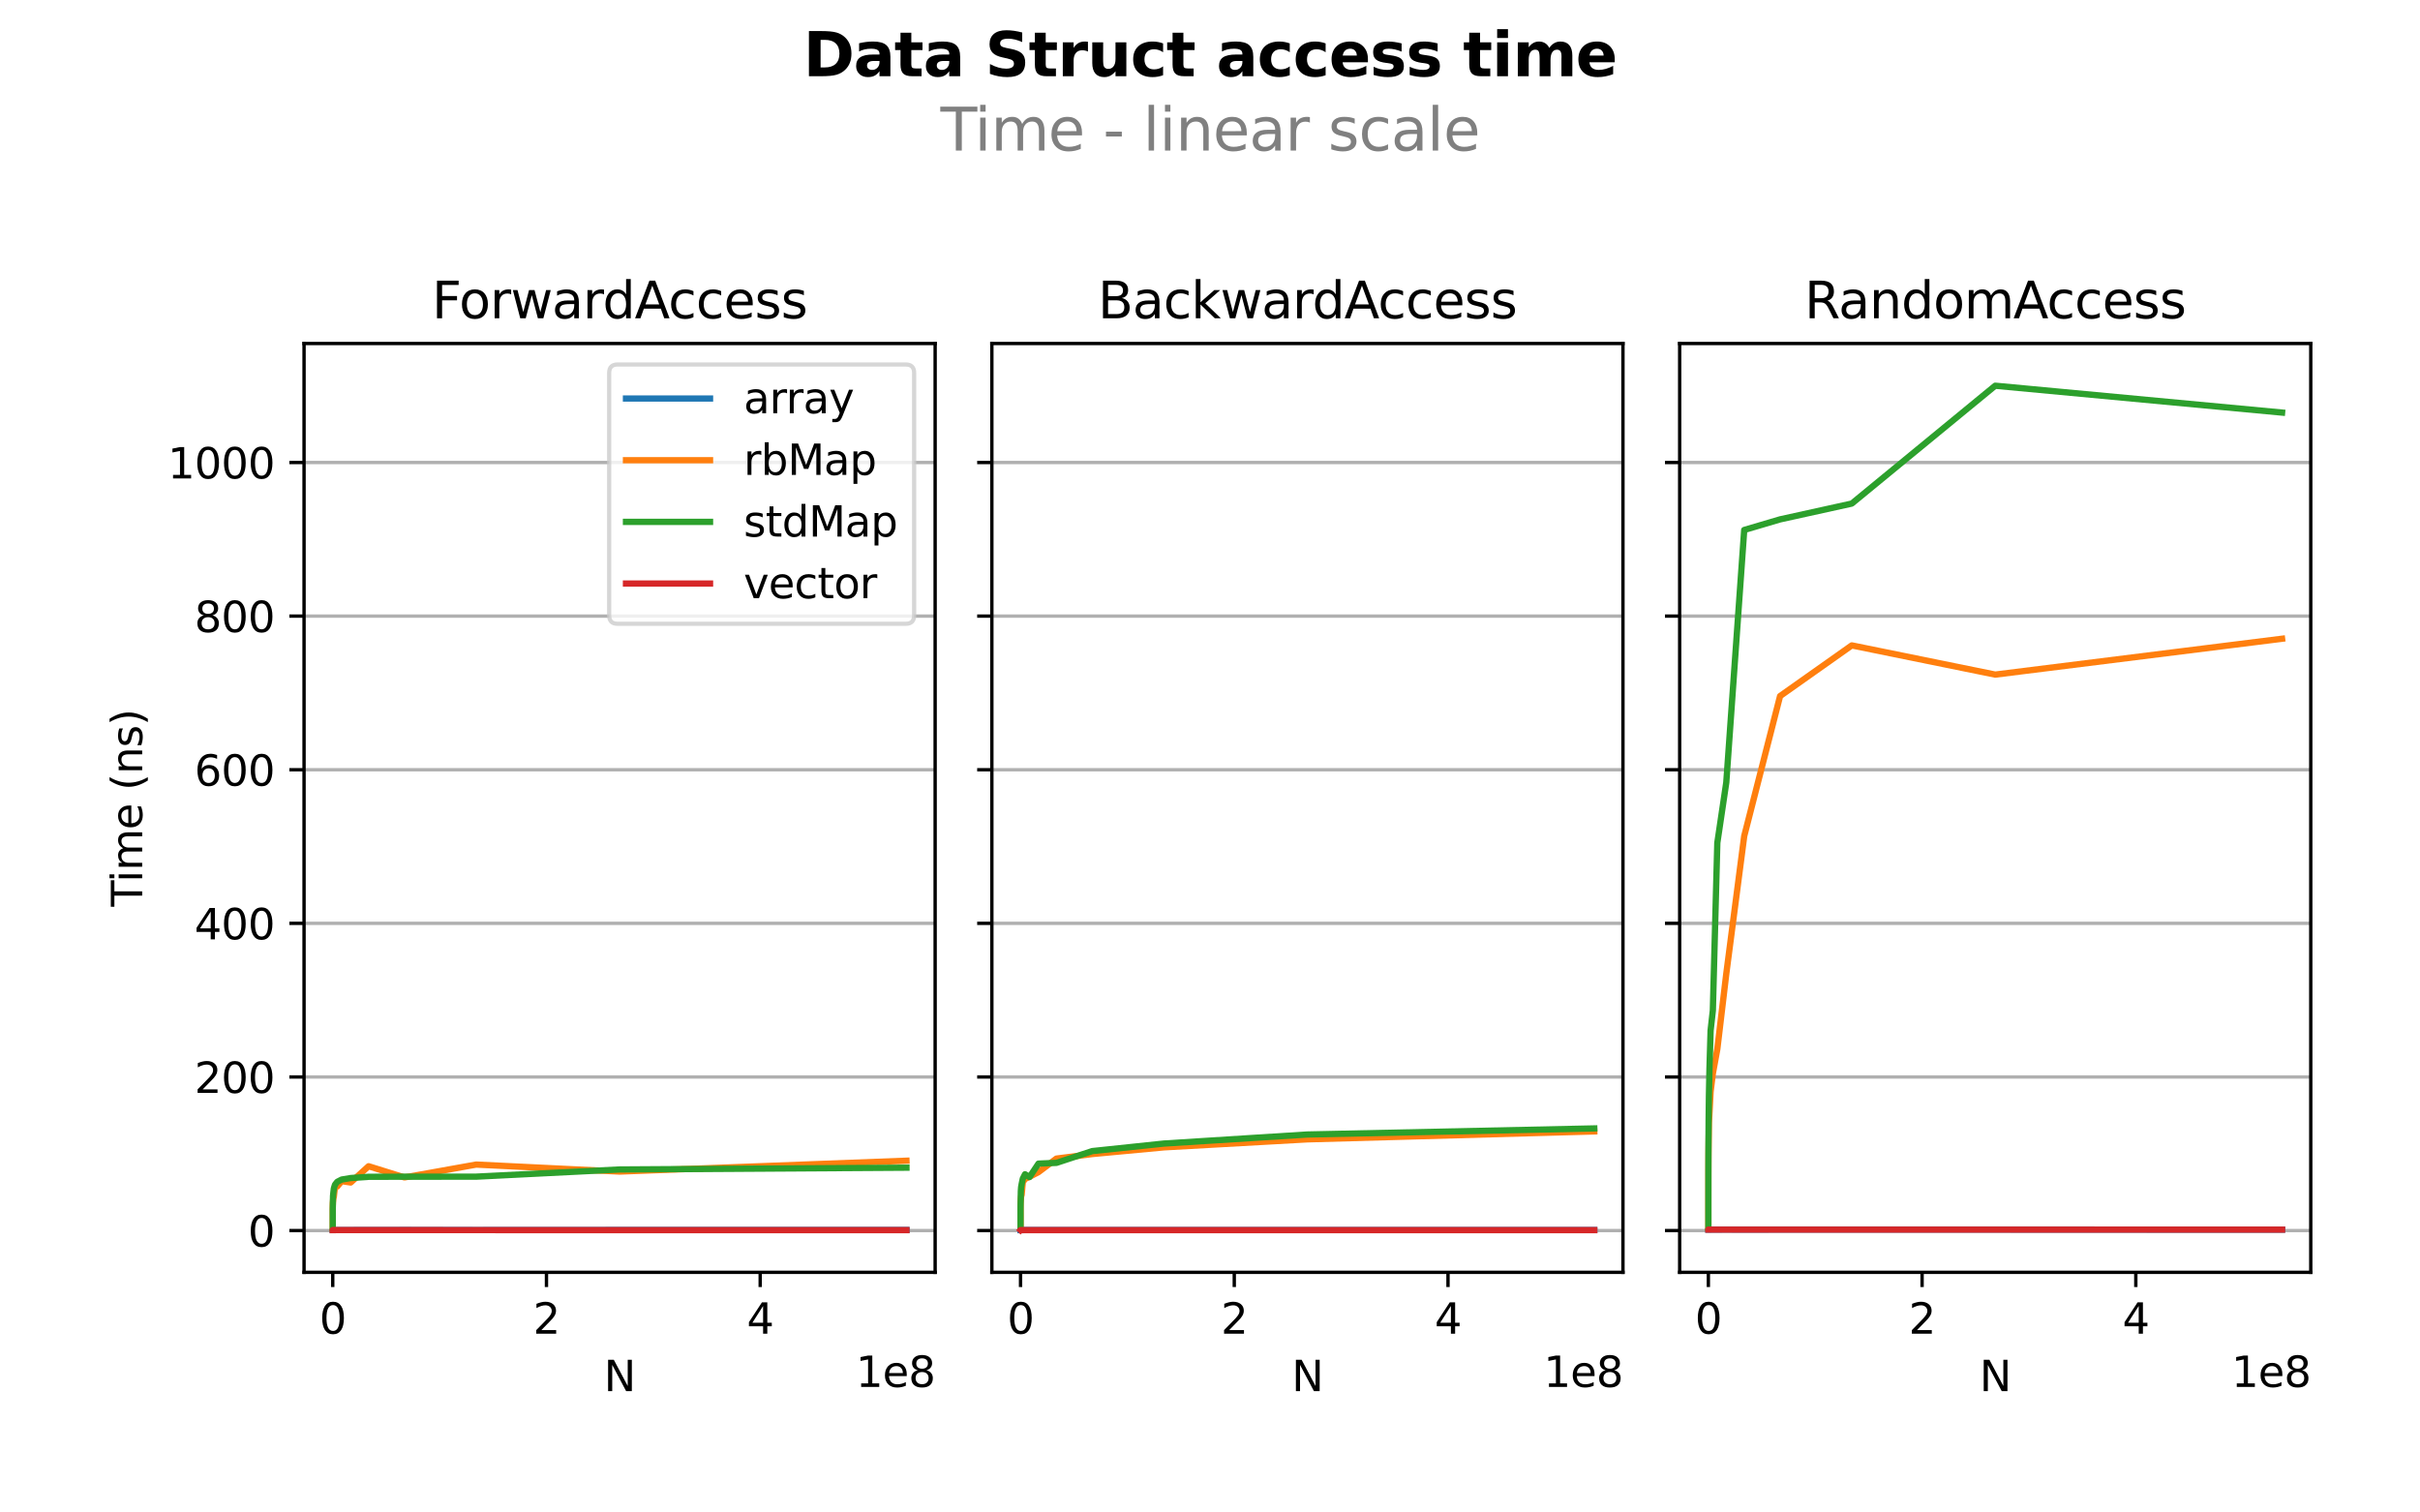 <?xml version="1.0" encoding="utf-8" standalone="no"?>
<!DOCTYPE svg PUBLIC "-//W3C//DTD SVG 1.1//EN"
  "http://www.w3.org/Graphics/SVG/1.1/DTD/svg11.dtd">
<svg xmlns:xlink="http://www.w3.org/1999/xlink" width="576pt" height="360pt" viewBox="0 0 576 360" xmlns="http://www.w3.org/2000/svg" version="1.1">
 <defs>
  <style type="text/css">*{stroke-linejoin: round; stroke-linecap: butt}</style>
 </defs>
 <g id="figure_1">
  <g id="patch_1">
   <path d="M 0 360 
L 576 360 
L 576 0 
L 0 0 
z
" style="fill: #ffffff"/>
  </g>
  <g id="axes_1">
   <g id="patch_2">
    <path d="M 72.37 302.84 
L 222.58 302.84 
L 222.58 81.76 
L 72.37 81.76 
z
" style="fill: #ffffff"/>
   </g>
   <g id="matplotlib.axis_1">
    <g id="xtick_1">
     <g id="line2d_1">
      <defs>
       <path id="mbffa68426b" d="M 0 0 
L 0 3.5 
" style="stroke: #000000; stroke-width: 0.8"/>
      </defs>
      <g>
       <use xlink:href="#mbffa68426b" x="79.198" y="302.84" style="stroke: #000000; stroke-width: 0.8"/>
      </g>
     </g>
     <g id="text_1">
      <!-- 0 -->
      <g transform="translate(76.016 317.438) scale(0.1 -0.1)">
       <defs>
        <path id="DejaVuSans-30" d="M 2034 4250 
Q 1547 4250 1301 3770 
Q 1056 3291 1056 2328 
Q 1056 1369 1301 889 
Q 1547 409 2034 409 
Q 2525 409 2770 889 
Q 3016 1369 3016 2328 
Q 3016 3291 2770 3770 
Q 2525 4250 2034 4250 
z
M 2034 4750 
Q 2819 4750 3233 4129 
Q 3647 3509 3647 2328 
Q 3647 1150 3233 529 
Q 2819 -91 2034 -91 
Q 1250 -91 836 529 
Q 422 1150 422 2328 
Q 422 3509 836 4129 
Q 1250 4750 2034 4750 
z
" transform="scale(0.016)"/>
       </defs>
       <use xlink:href="#DejaVuSans-30"/>
      </g>
     </g>
    </g>
    <g id="xtick_2">
     <g id="line2d_2">
      <g>
       <use xlink:href="#mbffa68426b" x="130.068" y="302.84" style="stroke: #000000; stroke-width: 0.8"/>
      </g>
     </g>
     <g id="text_2">
      <!-- 2 -->
      <g transform="translate(126.887 317.438) scale(0.1 -0.1)">
       <defs>
        <path id="DejaVuSans-32" d="M 1228 531 
L 3431 531 
L 3431 0 
L 469 0 
L 469 531 
Q 828 903 1448 1529 
Q 2069 2156 2228 2338 
Q 2531 2678 2651 2914 
Q 2772 3150 2772 3378 
Q 2772 3750 2511 3984 
Q 2250 4219 1831 4219 
Q 1534 4219 1204 4116 
Q 875 4013 500 3803 
L 500 4441 
Q 881 4594 1212 4672 
Q 1544 4750 1819 4750 
Q 2544 4750 2975 4387 
Q 3406 4025 3406 3419 
Q 3406 3131 3298 2873 
Q 3191 2616 2906 2266 
Q 2828 2175 2409 1742 
Q 1991 1309 1228 531 
z
" transform="scale(0.016)"/>
       </defs>
       <use xlink:href="#DejaVuSans-32"/>
      </g>
     </g>
    </g>
    <g id="xtick_3">
     <g id="line2d_3">
      <g>
       <use xlink:href="#mbffa68426b" x="180.939" y="302.84" style="stroke: #000000; stroke-width: 0.8"/>
      </g>
     </g>
     <g id="text_3">
      <!-- 4 -->
      <g transform="translate(177.758 317.438) scale(0.1 -0.1)">
       <defs>
        <path id="DejaVuSans-34" d="M 2419 4116 
L 825 1625 
L 2419 1625 
L 2419 4116 
z
M 2253 4666 
L 3047 4666 
L 3047 1625 
L 3713 1625 
L 3713 1100 
L 3047 1100 
L 3047 0 
L 2419 0 
L 2419 1100 
L 313 1100 
L 313 1709 
L 2253 4666 
z
" transform="scale(0.016)"/>
       </defs>
       <use xlink:href="#DejaVuSans-34"/>
      </g>
     </g>
    </g>
    <g id="text_4">
     <!-- N -->
     <g transform="translate(143.734 331.117) scale(0.1 -0.1)">
      <defs>
       <path id="DejaVuSans-4e" d="M 628 4666 
L 1478 4666 
L 3547 763 
L 3547 4666 
L 4159 4666 
L 4159 0 
L 3309 0 
L 1241 3903 
L 1241 0 
L 628 0 
L 628 4666 
z
" transform="scale(0.016)"/>
      </defs>
      <use xlink:href="#DejaVuSans-4e"/>
     </g>
    </g>
    <g id="text_5">
     <!-- 1e8 -->
     <g transform="translate(203.702 330.117) scale(0.1 -0.1)">
      <defs>
       <path id="DejaVuSans-31" d="M 794 531 
L 1825 531 
L 1825 4091 
L 703 3866 
L 703 4441 
L 1819 4666 
L 2450 4666 
L 2450 531 
L 3481 531 
L 3481 0 
L 794 0 
L 794 531 
z
" transform="scale(0.016)"/>
       <path id="DejaVuSans-65" d="M 3597 1894 
L 3597 1613 
L 953 1613 
Q 991 1019 1311 708 
Q 1631 397 2203 397 
Q 2534 397 2845 478 
Q 3156 559 3463 722 
L 3463 178 
Q 3153 47 2828 -22 
Q 2503 -91 2169 -91 
Q 1331 -91 842 396 
Q 353 884 353 1716 
Q 353 2575 817 3079 
Q 1281 3584 2069 3584 
Q 2775 3584 3186 3129 
Q 3597 2675 3597 1894 
z
M 3022 2063 
Q 3016 2534 2758 2815 
Q 2500 3097 2075 3097 
Q 1594 3097 1305 2825 
Q 1016 2553 972 2059 
L 3022 2063 
z
" transform="scale(0.016)"/>
       <path id="DejaVuSans-38" d="M 2034 2216 
Q 1584 2216 1326 1975 
Q 1069 1734 1069 1313 
Q 1069 891 1326 650 
Q 1584 409 2034 409 
Q 2484 409 2743 651 
Q 3003 894 3003 1313 
Q 3003 1734 2745 1975 
Q 2488 2216 2034 2216 
z
M 1403 2484 
Q 997 2584 770 2862 
Q 544 3141 544 3541 
Q 544 4100 942 4425 
Q 1341 4750 2034 4750 
Q 2731 4750 3128 4425 
Q 3525 4100 3525 3541 
Q 3525 3141 3298 2862 
Q 3072 2584 2669 2484 
Q 3125 2378 3379 2068 
Q 3634 1759 3634 1313 
Q 3634 634 3220 271 
Q 2806 -91 2034 -91 
Q 1263 -91 848 271 
Q 434 634 434 1313 
Q 434 1759 690 2068 
Q 947 2378 1403 2484 
z
M 1172 3481 
Q 1172 3119 1398 2916 
Q 1625 2713 2034 2713 
Q 2441 2713 2670 2916 
Q 2900 3119 2900 3481 
Q 2900 3844 2670 4047 
Q 2441 4250 2034 4250 
Q 1625 4250 1398 4047 
Q 1172 3844 1172 3481 
z
" transform="scale(0.016)"/>
      </defs>
      <use xlink:href="#DejaVuSans-31"/>
      <use xlink:href="#DejaVuSans-65" transform="translate(63.623 0)"/>
      <use xlink:href="#DejaVuSans-38" transform="translate(125.146 0)"/>
     </g>
    </g>
   </g>
   <g id="matplotlib.axis_2">
    <g id="ytick_1">
     <g id="line2d_4">
      <path d="M 72.37 292.902 
L 222.58 292.902 
" clip-path="url(#pb79113e8e9)" style="fill: none; stroke: #b0b0b0; stroke-width: 0.8; stroke-linecap: square"/>
     </g>
     <g id="line2d_5">
      <defs>
       <path id="mc78d150f3c" d="M 0 0 
L -3.5 0 
" style="stroke: #000000; stroke-width: 0.8"/>
      </defs>
      <g>
       <use xlink:href="#mc78d150f3c" x="72.37" y="292.902" style="stroke: #000000; stroke-width: 0.8"/>
      </g>
     </g>
     <g id="text_6">
      <!-- 0 -->
      <g transform="translate(59.008 296.701) scale(0.1 -0.1)">
       <use xlink:href="#DejaVuSans-30"/>
      </g>
     </g>
    </g>
    <g id="ytick_2">
     <g id="line2d_6">
      <path d="M 72.37 256.339 
L 222.58 256.339 
" clip-path="url(#pb79113e8e9)" style="fill: none; stroke: #b0b0b0; stroke-width: 0.8; stroke-linecap: square"/>
     </g>
     <g id="line2d_7">
      <g>
       <use xlink:href="#mc78d150f3c" x="72.37" y="256.339" style="stroke: #000000; stroke-width: 0.8"/>
      </g>
     </g>
     <g id="text_7">
      <!-- 200 -->
      <g transform="translate(46.282 260.138) scale(0.1 -0.1)">
       <use xlink:href="#DejaVuSans-32"/>
       <use xlink:href="#DejaVuSans-30" transform="translate(63.623 0)"/>
       <use xlink:href="#DejaVuSans-30" transform="translate(127.246 0)"/>
      </g>
     </g>
    </g>
    <g id="ytick_3">
     <g id="line2d_8">
      <path d="M 72.37 219.775 
L 222.58 219.775 
" clip-path="url(#pb79113e8e9)" style="fill: none; stroke: #b0b0b0; stroke-width: 0.8; stroke-linecap: square"/>
     </g>
     <g id="line2d_9">
      <g>
       <use xlink:href="#mc78d150f3c" x="72.37" y="219.775" style="stroke: #000000; stroke-width: 0.8"/>
      </g>
     </g>
     <g id="text_8">
      <!-- 400 -->
      <g transform="translate(46.282 223.574) scale(0.1 -0.1)">
       <use xlink:href="#DejaVuSans-34"/>
       <use xlink:href="#DejaVuSans-30" transform="translate(63.623 0)"/>
       <use xlink:href="#DejaVuSans-30" transform="translate(127.246 0)"/>
      </g>
     </g>
    </g>
    <g id="ytick_4">
     <g id="line2d_10">
      <path d="M 72.37 183.211 
L 222.58 183.211 
" clip-path="url(#pb79113e8e9)" style="fill: none; stroke: #b0b0b0; stroke-width: 0.8; stroke-linecap: square"/>
     </g>
     <g id="line2d_11">
      <g>
       <use xlink:href="#mc78d150f3c" x="72.37" y="183.211" style="stroke: #000000; stroke-width: 0.8"/>
      </g>
     </g>
     <g id="text_9">
      <!-- 600 -->
      <g transform="translate(46.282 187.01) scale(0.1 -0.1)">
       <defs>
        <path id="DejaVuSans-36" d="M 2113 2584 
Q 1688 2584 1439 2293 
Q 1191 2003 1191 1497 
Q 1191 994 1439 701 
Q 1688 409 2113 409 
Q 2538 409 2786 701 
Q 3034 994 3034 1497 
Q 3034 2003 2786 2293 
Q 2538 2584 2113 2584 
z
M 3366 4563 
L 3366 3988 
Q 3128 4100 2886 4159 
Q 2644 4219 2406 4219 
Q 1781 4219 1451 3797 
Q 1122 3375 1075 2522 
Q 1259 2794 1537 2939 
Q 1816 3084 2150 3084 
Q 2853 3084 3261 2657 
Q 3669 2231 3669 1497 
Q 3669 778 3244 343 
Q 2819 -91 2113 -91 
Q 1303 -91 875 529 
Q 447 1150 447 2328 
Q 447 3434 972 4092 
Q 1497 4750 2381 4750 
Q 2619 4750 2861 4703 
Q 3103 4656 3366 4563 
z
" transform="scale(0.016)"/>
       </defs>
       <use xlink:href="#DejaVuSans-36"/>
       <use xlink:href="#DejaVuSans-30" transform="translate(63.623 0)"/>
       <use xlink:href="#DejaVuSans-30" transform="translate(127.246 0)"/>
      </g>
     </g>
    </g>
    <g id="ytick_5">
     <g id="line2d_12">
      <path d="M 72.37 146.647 
L 222.58 146.647 
" clip-path="url(#pb79113e8e9)" style="fill: none; stroke: #b0b0b0; stroke-width: 0.8; stroke-linecap: square"/>
     </g>
     <g id="line2d_13">
      <g>
       <use xlink:href="#mc78d150f3c" x="72.37" y="146.647" style="stroke: #000000; stroke-width: 0.8"/>
      </g>
     </g>
     <g id="text_10">
      <!-- 800 -->
      <g transform="translate(46.282 150.447) scale(0.1 -0.1)">
       <use xlink:href="#DejaVuSans-38"/>
       <use xlink:href="#DejaVuSans-30" transform="translate(63.623 0)"/>
       <use xlink:href="#DejaVuSans-30" transform="translate(127.246 0)"/>
      </g>
     </g>
    </g>
    <g id="ytick_6">
     <g id="line2d_14">
      <path d="M 72.37 110.084 
L 222.58 110.084 
" clip-path="url(#pb79113e8e9)" style="fill: none; stroke: #b0b0b0; stroke-width: 0.8; stroke-linecap: square"/>
     </g>
     <g id="line2d_15">
      <g>
       <use xlink:href="#mc78d150f3c" x="72.37" y="110.084" style="stroke: #000000; stroke-width: 0.8"/>
      </g>
     </g>
     <g id="text_11">
      <!-- 1000 -->
      <g transform="translate(39.92 113.883) scale(0.1 -0.1)">
       <use xlink:href="#DejaVuSans-31"/>
       <use xlink:href="#DejaVuSans-30" transform="translate(63.623 0)"/>
       <use xlink:href="#DejaVuSans-30" transform="translate(127.246 0)"/>
       <use xlink:href="#DejaVuSans-30" transform="translate(190.869 0)"/>
      </g>
     </g>
    </g>
    <g id="text_12">
     <!-- Time (ns) -->
     <g transform="translate(33.84 215.798) rotate(-90) scale(0.1 -0.1)">
      <defs>
       <path id="DejaVuSans-54" d="M -19 4666 
L 3928 4666 
L 3928 4134 
L 2272 4134 
L 2272 0 
L 1638 0 
L 1638 4134 
L -19 4134 
L -19 4666 
z
" transform="scale(0.016)"/>
       <path id="DejaVuSans-69" d="M 603 3500 
L 1178 3500 
L 1178 0 
L 603 0 
L 603 3500 
z
M 603 4863 
L 1178 4863 
L 1178 4134 
L 603 4134 
L 603 4863 
z
" transform="scale(0.016)"/>
       <path id="DejaVuSans-6d" d="M 3328 2828 
Q 3544 3216 3844 3400 
Q 4144 3584 4550 3584 
Q 5097 3584 5394 3201 
Q 5691 2819 5691 2113 
L 5691 0 
L 5113 0 
L 5113 2094 
Q 5113 2597 4934 2840 
Q 4756 3084 4391 3084 
Q 3944 3084 3684 2787 
Q 3425 2491 3425 1978 
L 3425 0 
L 2847 0 
L 2847 2094 
Q 2847 2600 2669 2842 
Q 2491 3084 2119 3084 
Q 1678 3084 1418 2786 
Q 1159 2488 1159 1978 
L 1159 0 
L 581 0 
L 581 3500 
L 1159 3500 
L 1159 2956 
Q 1356 3278 1631 3431 
Q 1906 3584 2284 3584 
Q 2666 3584 2933 3390 
Q 3200 3197 3328 2828 
z
" transform="scale(0.016)"/>
       <path id="DejaVuSans-20" transform="scale(0.016)"/>
       <path id="DejaVuSans-28" d="M 1984 4856 
Q 1566 4138 1362 3434 
Q 1159 2731 1159 2009 
Q 1159 1288 1364 580 
Q 1569 -128 1984 -844 
L 1484 -844 
Q 1016 -109 783 600 
Q 550 1309 550 2009 
Q 550 2706 781 3412 
Q 1013 4119 1484 4856 
L 1984 4856 
z
" transform="scale(0.016)"/>
       <path id="DejaVuSans-6e" d="M 3513 2113 
L 3513 0 
L 2938 0 
L 2938 2094 
Q 2938 2591 2744 2837 
Q 2550 3084 2163 3084 
Q 1697 3084 1428 2787 
Q 1159 2491 1159 1978 
L 1159 0 
L 581 0 
L 581 3500 
L 1159 3500 
L 1159 2956 
Q 1366 3272 1645 3428 
Q 1925 3584 2291 3584 
Q 2894 3584 3203 3211 
Q 3513 2838 3513 2113 
z
" transform="scale(0.016)"/>
       <path id="DejaVuSans-73" d="M 2834 3397 
L 2834 2853 
Q 2591 2978 2328 3040 
Q 2066 3103 1784 3103 
Q 1356 3103 1142 2972 
Q 928 2841 928 2578 
Q 928 2378 1081 2264 
Q 1234 2150 1697 2047 
L 1894 2003 
Q 2506 1872 2764 1633 
Q 3022 1394 3022 966 
Q 3022 478 2636 193 
Q 2250 -91 1575 -91 
Q 1294 -91 989 -36 
Q 684 19 347 128 
L 347 722 
Q 666 556 975 473 
Q 1284 391 1588 391 
Q 1994 391 2212 530 
Q 2431 669 2431 922 
Q 2431 1156 2273 1281 
Q 2116 1406 1581 1522 
L 1381 1569 
Q 847 1681 609 1914 
Q 372 2147 372 2553 
Q 372 3047 722 3315 
Q 1072 3584 1716 3584 
Q 2034 3584 2315 3537 
Q 2597 3491 2834 3397 
z
" transform="scale(0.016)"/>
       <path id="DejaVuSans-29" d="M 513 4856 
L 1013 4856 
Q 1481 4119 1714 3412 
Q 1947 2706 1947 2009 
Q 1947 1309 1714 600 
Q 1481 -109 1013 -844 
L 513 -844 
Q 928 -128 1133 580 
Q 1338 1288 1338 2009 
Q 1338 2731 1133 3434 
Q 928 4138 513 4856 
z
" transform="scale(0.016)"/>
      </defs>
      <use xlink:href="#DejaVuSans-54"/>
      <use xlink:href="#DejaVuSans-69" transform="translate(57.959 0)"/>
      <use xlink:href="#DejaVuSans-6d" transform="translate(85.742 0)"/>
      <use xlink:href="#DejaVuSans-65" transform="translate(183.154 0)"/>
      <use xlink:href="#DejaVuSans-20" transform="translate(244.678 0)"/>
      <use xlink:href="#DejaVuSans-28" transform="translate(276.465 0)"/>
      <use xlink:href="#DejaVuSans-6e" transform="translate(315.479 0)"/>
      <use xlink:href="#DejaVuSans-73" transform="translate(378.857 0)"/>
      <use xlink:href="#DejaVuSans-29" transform="translate(430.957 0)"/>
     </g>
    </g>
   </g>
   <g id="line2d_16">
    <path d="M 79.198 292.777 
L 79.198 292.772 
L 79.198 292.765 
L 79.198 292.769 
L 79.198 292.769 
L 79.198 292.767 
L 79.198 292.769 
L 79.198 292.768 
L 79.198 292.769 
L 79.198 292.779 
L 79.198 292.778 
L 79.198 292.769 
L 79.198 292.769 
L 79.198 292.782 
L 79.198 292.782 
L 79.198 292.782 
L 79.198 292.782 
L 79.198 292.782 
L 79.198 292.782 
L 79.198 292.782 
L 79.198 292.782 
L 79.198 292.782 
L 79.198 292.782 
L 79.198 292.782 
L 79.198 292.782 
L 79.198 292.782 
L 79.198 292.782 
L 79.198 292.782 
L 79.198 292.782 
L 79.198 292.782 
L 79.198 292.782 
L 79.198 292.782 
L 79.198 292.767 
L 79.199 292.78 
L 79.2 292.773 
L 79.202 292.767 
L 79.206 292.769 
L 79.214 292.783 
L 79.231 292.783 
L 79.264 292.783 
L 79.331 292.783 
L 79.464 292.783 
L 79.731 292.783 
L 80.265 292.783 
L 81.331 292.783 
L 83.465 292.783 
L 87.732 292.777 
L 96.267 292.765 
L 113.336 292.783 
L 147.475 292.765 
L 215.752 292.765 
" clip-path="url(#pb79113e8e9)" style="fill: none; stroke: #1f77b4; stroke-width: 1.5; stroke-linecap: square"/>
   </g>
   <g id="line2d_17">
    <path d="M 79.198 292.362 
L 79.198 292.15 
L 79.198 292.042 
L 79.198 291.9 
L 79.198 291.779 
L 79.198 291.862 
L 79.198 291.831 
L 79.198 291.796 
L 79.198 291.783 
L 79.198 291.755 
L 79.198 291.744 
L 79.198 291.727 
L 79.198 291.71 
L 79.198 291.701 
L 79.198 291.696 
L 79.198 291.504 
L 79.198 291.55 
L 79.198 291.531 
L 79.198 291.567 
L 79.198 291.532 
L 79.198 291.478 
L 79.198 291.518 
L 79.198 291.504 
L 79.198 291.501 
L 79.198 291.49 
L 79.198 291.501 
L 79.198 291.518 
L 79.198 291.534 
L 79.198 291.431 
L 79.198 291.406 
L 79.198 291.442 
L 79.198 291.48 
L 79.198 291.197 
L 79.199 287.778 
L 79.2 287.342 
L 79.202 287.197 
L 79.206 286.83 
L 79.214 286.73 
L 79.231 286.276 
L 79.264 285.946 
L 79.331 285.225 
L 79.464 284.817 
L 79.731 282.452 
L 80.265 282.41 
L 81.331 281.133 
L 83.465 281.458 
L 87.732 277.587 
L 96.267 280.246 
L 113.336 277.191 
L 147.475 278.853 
L 215.752 276.272 
" clip-path="url(#pb79113e8e9)" style="fill: none; stroke: #ff7f0e; stroke-width: 1.5; stroke-linecap: square"/>
   </g>
   <g id="line2d_18">
    <path d="M 79.198 292.428 
L 79.198 292.34 
L 79.198 292.154 
L 79.198 292.005 
L 79.198 291.896 
L 79.198 291.886 
L 79.198 291.842 
L 79.198 291.805 
L 79.198 291.807 
L 79.198 291.787 
L 79.198 291.79 
L 79.198 291.758 
L 79.198 291.752 
L 79.198 291.76 
L 79.198 291.761 
L 79.198 291.774 
L 79.198 291.748 
L 79.198 291.755 
L 79.198 291.724 
L 79.198 291.725 
L 79.198 291.715 
L 79.198 291.714 
L 79.198 291.752 
L 79.198 291.718 
L 79.198 291.664 
L 79.198 291.619 
L 79.198 291.537 
L 79.198 291.566 
L 79.198 291.563 
L 79.198 291.54 
L 79.198 291.558 
L 79.198 291.524 
L 79.198 291.638 
L 79.199 288.693 
L 79.2 287.964 
L 79.202 287.763 
L 79.206 287.59 
L 79.214 287.321 
L 79.231 286.523 
L 79.264 284.704 
L 79.331 283.999 
L 79.464 282.872 
L 79.731 281.989 
L 80.265 281.299 
L 81.331 280.752 
L 83.465 280.398 
L 87.732 280.099 
L 96.267 280.074 
L 113.336 280.066 
L 147.475 278.358 
L 215.752 277.931 
" clip-path="url(#pb79113e8e9)" style="fill: none; stroke: #2ca02c; stroke-width: 1.5; stroke-linecap: square"/>
   </g>
   <g id="line2d_19">
    <path d="M 79.198 292.791 
L 79.198 292.791 
L 79.198 292.791 
L 79.198 292.791 
L 79.198 292.791 
L 79.198 292.791 
L 79.198 292.791 
L 79.198 292.789 
L 79.198 292.791 
L 79.198 292.791 
L 79.198 292.791 
L 79.198 292.791 
L 79.198 292.791 
L 79.198 292.791 
L 79.198 292.791 
L 79.198 292.791 
L 79.198 292.791 
L 79.198 292.791 
L 79.198 292.791 
L 79.198 292.791 
L 79.198 292.791 
L 79.198 292.791 
L 79.198 292.791 
L 79.198 292.791 
L 79.198 292.791 
L 79.198 292.791 
L 79.198 292.791 
L 79.198 292.791 
L 79.198 292.791 
L 79.198 292.791 
L 79.198 292.791 
L 79.198 292.791 
L 79.198 292.779 
L 79.199 292.777 
L 79.2 292.775 
L 79.202 292.777 
L 79.206 292.779 
L 79.214 292.776 
L 79.231 292.779 
L 79.264 292.779 
L 79.331 292.775 
L 79.464 292.775 
L 79.731 292.775 
L 80.265 292.778 
L 81.331 292.779 
L 83.465 292.775 
L 87.732 292.779 
L 96.267 292.775 
L 113.336 292.787 
L 147.475 292.791 
L 215.752 292.791 
" clip-path="url(#pb79113e8e9)" style="fill: none; stroke: #d62728; stroke-width: 1.5; stroke-linecap: square"/>
   </g>
   <g id="patch_3">
    <path d="M 72.37 302.84 
L 72.37 81.76 
" style="fill: none; stroke: #000000; stroke-width: 0.8; stroke-linejoin: miter; stroke-linecap: square"/>
   </g>
   <g id="patch_4">
    <path d="M 222.58 302.84 
L 222.58 81.76 
" style="fill: none; stroke: #000000; stroke-width: 0.8; stroke-linejoin: miter; stroke-linecap: square"/>
   </g>
   <g id="patch_5">
    <path d="M 72.37 302.84 
L 222.58 302.84 
" style="fill: none; stroke: #000000; stroke-width: 0.8; stroke-linejoin: miter; stroke-linecap: square"/>
   </g>
   <g id="patch_6">
    <path d="M 72.37 81.76 
L 222.58 81.76 
" style="fill: none; stroke: #000000; stroke-width: 0.8; stroke-linejoin: miter; stroke-linecap: square"/>
   </g>
   <g id="text_13">
    <!-- ForwardAccess -->
    <g transform="translate(102.809 75.76) scale(0.12 -0.12)">
     <defs>
      <path id="DejaVuSans-46" d="M 628 4666 
L 3309 4666 
L 3309 4134 
L 1259 4134 
L 1259 2759 
L 3109 2759 
L 3109 2228 
L 1259 2228 
L 1259 0 
L 628 0 
L 628 4666 
z
" transform="scale(0.016)"/>
      <path id="DejaVuSans-6f" d="M 1959 3097 
Q 1497 3097 1228 2736 
Q 959 2375 959 1747 
Q 959 1119 1226 758 
Q 1494 397 1959 397 
Q 2419 397 2687 759 
Q 2956 1122 2956 1747 
Q 2956 2369 2687 2733 
Q 2419 3097 1959 3097 
z
M 1959 3584 
Q 2709 3584 3137 3096 
Q 3566 2609 3566 1747 
Q 3566 888 3137 398 
Q 2709 -91 1959 -91 
Q 1206 -91 779 398 
Q 353 888 353 1747 
Q 353 2609 779 3096 
Q 1206 3584 1959 3584 
z
" transform="scale(0.016)"/>
      <path id="DejaVuSans-72" d="M 2631 2963 
Q 2534 3019 2420 3045 
Q 2306 3072 2169 3072 
Q 1681 3072 1420 2755 
Q 1159 2438 1159 1844 
L 1159 0 
L 581 0 
L 581 3500 
L 1159 3500 
L 1159 2956 
Q 1341 3275 1631 3429 
Q 1922 3584 2338 3584 
Q 2397 3584 2469 3576 
Q 2541 3569 2628 3553 
L 2631 2963 
z
" transform="scale(0.016)"/>
      <path id="DejaVuSans-77" d="M 269 3500 
L 844 3500 
L 1563 769 
L 2278 3500 
L 2956 3500 
L 3675 769 
L 4391 3500 
L 4966 3500 
L 4050 0 
L 3372 0 
L 2619 2869 
L 1863 0 
L 1184 0 
L 269 3500 
z
" transform="scale(0.016)"/>
      <path id="DejaVuSans-61" d="M 2194 1759 
Q 1497 1759 1228 1600 
Q 959 1441 959 1056 
Q 959 750 1161 570 
Q 1363 391 1709 391 
Q 2188 391 2477 730 
Q 2766 1069 2766 1631 
L 2766 1759 
L 2194 1759 
z
M 3341 1997 
L 3341 0 
L 2766 0 
L 2766 531 
Q 2569 213 2275 61 
Q 1981 -91 1556 -91 
Q 1019 -91 701 211 
Q 384 513 384 1019 
Q 384 1609 779 1909 
Q 1175 2209 1959 2209 
L 2766 2209 
L 2766 2266 
Q 2766 2663 2505 2880 
Q 2244 3097 1772 3097 
Q 1472 3097 1187 3025 
Q 903 2953 641 2809 
L 641 3341 
Q 956 3463 1253 3523 
Q 1550 3584 1831 3584 
Q 2591 3584 2966 3190 
Q 3341 2797 3341 1997 
z
" transform="scale(0.016)"/>
      <path id="DejaVuSans-64" d="M 2906 2969 
L 2906 4863 
L 3481 4863 
L 3481 0 
L 2906 0 
L 2906 525 
Q 2725 213 2448 61 
Q 2172 -91 1784 -91 
Q 1150 -91 751 415 
Q 353 922 353 1747 
Q 353 2572 751 3078 
Q 1150 3584 1784 3584 
Q 2172 3584 2448 3432 
Q 2725 3281 2906 2969 
z
M 947 1747 
Q 947 1113 1208 752 
Q 1469 391 1925 391 
Q 2381 391 2643 752 
Q 2906 1113 2906 1747 
Q 2906 2381 2643 2742 
Q 2381 3103 1925 3103 
Q 1469 3103 1208 2742 
Q 947 2381 947 1747 
z
" transform="scale(0.016)"/>
      <path id="DejaVuSans-41" d="M 2188 4044 
L 1331 1722 
L 3047 1722 
L 2188 4044 
z
M 1831 4666 
L 2547 4666 
L 4325 0 
L 3669 0 
L 3244 1197 
L 1141 1197 
L 716 0 
L 50 0 
L 1831 4666 
z
" transform="scale(0.016)"/>
      <path id="DejaVuSans-63" d="M 3122 3366 
L 3122 2828 
Q 2878 2963 2633 3030 
Q 2388 3097 2138 3097 
Q 1578 3097 1268 2742 
Q 959 2388 959 1747 
Q 959 1106 1268 751 
Q 1578 397 2138 397 
Q 2388 397 2633 464 
Q 2878 531 3122 666 
L 3122 134 
Q 2881 22 2623 -34 
Q 2366 -91 2075 -91 
Q 1284 -91 818 406 
Q 353 903 353 1747 
Q 353 2603 823 3093 
Q 1294 3584 2113 3584 
Q 2378 3584 2631 3529 
Q 2884 3475 3122 3366 
z
" transform="scale(0.016)"/>
     </defs>
     <use xlink:href="#DejaVuSans-46"/>
     <use xlink:href="#DejaVuSans-6f" transform="translate(53.895 0)"/>
     <use xlink:href="#DejaVuSans-72" transform="translate(115.076 0)"/>
     <use xlink:href="#DejaVuSans-77" transform="translate(156.189 0)"/>
     <use xlink:href="#DejaVuSans-61" transform="translate(237.977 0)"/>
     <use xlink:href="#DejaVuSans-72" transform="translate(299.256 0)"/>
     <use xlink:href="#DejaVuSans-64" transform="translate(338.619 0)"/>
     <use xlink:href="#DejaVuSans-41" transform="translate(402.096 0)"/>
     <use xlink:href="#DejaVuSans-63" transform="translate(468.754 0)"/>
     <use xlink:href="#DejaVuSans-63" transform="translate(523.734 0)"/>
     <use xlink:href="#DejaVuSans-65" transform="translate(578.715 0)"/>
     <use xlink:href="#DejaVuSans-73" transform="translate(640.238 0)"/>
     <use xlink:href="#DejaVuSans-73" transform="translate(692.338 0)"/>
    </g>
   </g>
   <g id="legend_1">
    <g id="patch_7">
     <path d="M 146.997 148.472 
L 215.58 148.472 
Q 217.58 148.472 217.58 146.472 
L 217.58 88.76 
Q 217.58 86.76 215.58 86.76 
L 146.997 86.76 
Q 144.997 86.76 144.997 88.76 
L 144.997 146.472 
Q 144.997 148.472 146.997 148.472 
z
" style="fill: #ffffff; opacity: 0.8; stroke: #cccccc; stroke-linejoin: miter"/>
    </g>
    <g id="line2d_20">
     <path d="M 148.997 94.858 
L 158.997 94.858 
L 168.997 94.858 
" style="fill: none; stroke: #1f77b4; stroke-width: 1.5; stroke-linecap: square"/>
    </g>
    <g id="text_14">
     <!-- array -->
     <g transform="translate(176.997 98.358) scale(0.1 -0.1)">
      <defs>
       <path id="DejaVuSans-79" d="M 2059 -325 
Q 1816 -950 1584 -1140 
Q 1353 -1331 966 -1331 
L 506 -1331 
L 506 -850 
L 844 -850 
Q 1081 -850 1212 -737 
Q 1344 -625 1503 -206 
L 1606 56 
L 191 3500 
L 800 3500 
L 1894 763 
L 2988 3500 
L 3597 3500 
L 2059 -325 
z
" transform="scale(0.016)"/>
      </defs>
      <use xlink:href="#DejaVuSans-61"/>
      <use xlink:href="#DejaVuSans-72" transform="translate(61.279 0)"/>
      <use xlink:href="#DejaVuSans-72" transform="translate(100.643 0)"/>
      <use xlink:href="#DejaVuSans-61" transform="translate(141.756 0)"/>
      <use xlink:href="#DejaVuSans-79" transform="translate(203.035 0)"/>
     </g>
    </g>
    <g id="line2d_21">
     <path d="M 148.997 109.537 
L 158.997 109.537 
L 168.997 109.537 
" style="fill: none; stroke: #ff7f0e; stroke-width: 1.5; stroke-linecap: square"/>
    </g>
    <g id="text_15">
     <!-- rbMap -->
     <g transform="translate(176.997 113.037) scale(0.1 -0.1)">
      <defs>
       <path id="DejaVuSans-62" d="M 3116 1747 
Q 3116 2381 2855 2742 
Q 2594 3103 2138 3103 
Q 1681 3103 1420 2742 
Q 1159 2381 1159 1747 
Q 1159 1113 1420 752 
Q 1681 391 2138 391 
Q 2594 391 2855 752 
Q 3116 1113 3116 1747 
z
M 1159 2969 
Q 1341 3281 1617 3432 
Q 1894 3584 2278 3584 
Q 2916 3584 3314 3078 
Q 3713 2572 3713 1747 
Q 3713 922 3314 415 
Q 2916 -91 2278 -91 
Q 1894 -91 1617 61 
Q 1341 213 1159 525 
L 1159 0 
L 581 0 
L 581 4863 
L 1159 4863 
L 1159 2969 
z
" transform="scale(0.016)"/>
       <path id="DejaVuSans-4d" d="M 628 4666 
L 1569 4666 
L 2759 1491 
L 3956 4666 
L 4897 4666 
L 4897 0 
L 4281 0 
L 4281 4097 
L 3078 897 
L 2444 897 
L 1241 4097 
L 1241 0 
L 628 0 
L 628 4666 
z
" transform="scale(0.016)"/>
       <path id="DejaVuSans-70" d="M 1159 525 
L 1159 -1331 
L 581 -1331 
L 581 3500 
L 1159 3500 
L 1159 2969 
Q 1341 3281 1617 3432 
Q 1894 3584 2278 3584 
Q 2916 3584 3314 3078 
Q 3713 2572 3713 1747 
Q 3713 922 3314 415 
Q 2916 -91 2278 -91 
Q 1894 -91 1617 61 
Q 1341 213 1159 525 
z
M 3116 1747 
Q 3116 2381 2855 2742 
Q 2594 3103 2138 3103 
Q 1681 3103 1420 2742 
Q 1159 2381 1159 1747 
Q 1159 1113 1420 752 
Q 1681 391 2138 391 
Q 2594 391 2855 752 
Q 3116 1113 3116 1747 
z
" transform="scale(0.016)"/>
      </defs>
      <use xlink:href="#DejaVuSans-72"/>
      <use xlink:href="#DejaVuSans-62" transform="translate(41.113 0)"/>
      <use xlink:href="#DejaVuSans-4d" transform="translate(104.59 0)"/>
      <use xlink:href="#DejaVuSans-61" transform="translate(190.869 0)"/>
      <use xlink:href="#DejaVuSans-70" transform="translate(252.148 0)"/>
     </g>
    </g>
    <g id="line2d_22">
     <path d="M 148.997 124.215 
L 158.997 124.215 
L 168.997 124.215 
" style="fill: none; stroke: #2ca02c; stroke-width: 1.5; stroke-linecap: square"/>
    </g>
    <g id="text_16">
     <!-- stdMap -->
     <g transform="translate(176.997 127.715) scale(0.1 -0.1)">
      <defs>
       <path id="DejaVuSans-74" d="M 1172 4494 
L 1172 3500 
L 2356 3500 
L 2356 3053 
L 1172 3053 
L 1172 1153 
Q 1172 725 1289 603 
Q 1406 481 1766 481 
L 2356 481 
L 2356 0 
L 1766 0 
Q 1100 0 847 248 
Q 594 497 594 1153 
L 594 3053 
L 172 3053 
L 172 3500 
L 594 3500 
L 594 4494 
L 1172 4494 
z
" transform="scale(0.016)"/>
      </defs>
      <use xlink:href="#DejaVuSans-73"/>
      <use xlink:href="#DejaVuSans-74" transform="translate(52.1 0)"/>
      <use xlink:href="#DejaVuSans-64" transform="translate(91.309 0)"/>
      <use xlink:href="#DejaVuSans-4d" transform="translate(154.785 0)"/>
      <use xlink:href="#DejaVuSans-61" transform="translate(241.064 0)"/>
      <use xlink:href="#DejaVuSans-70" transform="translate(302.344 0)"/>
     </g>
    </g>
    <g id="line2d_23">
     <path d="M 148.997 138.893 
L 158.997 138.893 
L 168.997 138.893 
" style="fill: none; stroke: #d62728; stroke-width: 1.5; stroke-linecap: square"/>
    </g>
    <g id="text_17">
     <!-- vector -->
     <g transform="translate(176.997 142.393) scale(0.1 -0.1)">
      <defs>
       <path id="DejaVuSans-76" d="M 191 3500 
L 800 3500 
L 1894 563 
L 2988 3500 
L 3597 3500 
L 2284 0 
L 1503 0 
L 191 3500 
z
" transform="scale(0.016)"/>
      </defs>
      <use xlink:href="#DejaVuSans-76"/>
      <use xlink:href="#DejaVuSans-65" transform="translate(59.18 0)"/>
      <use xlink:href="#DejaVuSans-63" transform="translate(120.703 0)"/>
      <use xlink:href="#DejaVuSans-74" transform="translate(175.684 0)"/>
      <use xlink:href="#DejaVuSans-6f" transform="translate(214.893 0)"/>
      <use xlink:href="#DejaVuSans-72" transform="translate(276.074 0)"/>
     </g>
    </g>
   </g>
  </g>
  <g id="axes_2">
   <g id="patch_8">
    <path d="M 236.08 302.84 
L 386.29 302.84 
L 386.29 81.76 
L 236.08 81.76 
z
" style="fill: #ffffff"/>
   </g>
   <g id="matplotlib.axis_3">
    <g id="xtick_4">
     <g id="line2d_24">
      <g>
       <use xlink:href="#mbffa68426b" x="242.908" y="302.84" style="stroke: #000000; stroke-width: 0.8"/>
      </g>
     </g>
     <g id="text_18">
      <!-- 0 -->
      <g transform="translate(239.726 317.438) scale(0.1 -0.1)">
       <use xlink:href="#DejaVuSans-30"/>
      </g>
     </g>
    </g>
    <g id="xtick_5">
     <g id="line2d_25">
      <g>
       <use xlink:href="#mbffa68426b" x="293.778" y="302.84" style="stroke: #000000; stroke-width: 0.8"/>
      </g>
     </g>
     <g id="text_19">
      <!-- 2 -->
      <g transform="translate(290.597 317.438) scale(0.1 -0.1)">
       <use xlink:href="#DejaVuSans-32"/>
      </g>
     </g>
    </g>
    <g id="xtick_6">
     <g id="line2d_26">
      <g>
       <use xlink:href="#mbffa68426b" x="344.649" y="302.84" style="stroke: #000000; stroke-width: 0.8"/>
      </g>
     </g>
     <g id="text_20">
      <!-- 4 -->
      <g transform="translate(341.468 317.438) scale(0.1 -0.1)">
       <use xlink:href="#DejaVuSans-34"/>
      </g>
     </g>
    </g>
    <g id="text_21">
     <!-- N -->
     <g transform="translate(307.444 331.117) scale(0.1 -0.1)">
      <use xlink:href="#DejaVuSans-4e"/>
     </g>
    </g>
    <g id="text_22">
     <!-- 1e8 -->
     <g transform="translate(367.412 330.117) scale(0.1 -0.1)">
      <use xlink:href="#DejaVuSans-31"/>
      <use xlink:href="#DejaVuSans-65" transform="translate(63.623 0)"/>
      <use xlink:href="#DejaVuSans-38" transform="translate(125.146 0)"/>
     </g>
    </g>
   </g>
   <g id="matplotlib.axis_4">
    <g id="ytick_7">
     <g id="line2d_27">
      <path d="M 236.08 292.902 
L 386.29 292.902 
" clip-path="url(#p99d43e3001)" style="fill: none; stroke: #b0b0b0; stroke-width: 0.8; stroke-linecap: square"/>
     </g>
     <g id="line2d_28">
      <g>
       <use xlink:href="#mc78d150f3c" x="236.08" y="292.902" style="stroke: #000000; stroke-width: 0.8"/>
      </g>
     </g>
    </g>
    <g id="ytick_8">
     <g id="line2d_29">
      <path d="M 236.08 256.339 
L 386.29 256.339 
" clip-path="url(#p99d43e3001)" style="fill: none; stroke: #b0b0b0; stroke-width: 0.8; stroke-linecap: square"/>
     </g>
     <g id="line2d_30">
      <g>
       <use xlink:href="#mc78d150f3c" x="236.08" y="256.339" style="stroke: #000000; stroke-width: 0.8"/>
      </g>
     </g>
    </g>
    <g id="ytick_9">
     <g id="line2d_31">
      <path d="M 236.08 219.775 
L 386.29 219.775 
" clip-path="url(#p99d43e3001)" style="fill: none; stroke: #b0b0b0; stroke-width: 0.8; stroke-linecap: square"/>
     </g>
     <g id="line2d_32">
      <g>
       <use xlink:href="#mc78d150f3c" x="236.08" y="219.775" style="stroke: #000000; stroke-width: 0.8"/>
      </g>
     </g>
    </g>
    <g id="ytick_10">
     <g id="line2d_33">
      <path d="M 236.08 183.211 
L 386.29 183.211 
" clip-path="url(#p99d43e3001)" style="fill: none; stroke: #b0b0b0; stroke-width: 0.8; stroke-linecap: square"/>
     </g>
     <g id="line2d_34">
      <g>
       <use xlink:href="#mc78d150f3c" x="236.08" y="183.211" style="stroke: #000000; stroke-width: 0.8"/>
      </g>
     </g>
    </g>
    <g id="ytick_11">
     <g id="line2d_35">
      <path d="M 236.08 146.647 
L 386.29 146.647 
" clip-path="url(#p99d43e3001)" style="fill: none; stroke: #b0b0b0; stroke-width: 0.8; stroke-linecap: square"/>
     </g>
     <g id="line2d_36">
      <g>
       <use xlink:href="#mc78d150f3c" x="236.08" y="146.647" style="stroke: #000000; stroke-width: 0.8"/>
      </g>
     </g>
    </g>
    <g id="ytick_12">
     <g id="line2d_37">
      <path d="M 236.08 110.084 
L 386.29 110.084 
" clip-path="url(#p99d43e3001)" style="fill: none; stroke: #b0b0b0; stroke-width: 0.8; stroke-linecap: square"/>
     </g>
     <g id="line2d_38">
      <g>
       <use xlink:href="#mc78d150f3c" x="236.08" y="110.084" style="stroke: #000000; stroke-width: 0.8"/>
      </g>
     </g>
    </g>
   </g>
   <g id="line2d_39">
    <path d="M 242.908 292.791 
L 242.908 292.791 
L 242.908 292.791 
L 242.908 292.791 
L 242.908 292.791 
L 242.908 292.791 
L 242.908 292.791 
L 242.908 292.791 
L 242.908 292.791 
L 242.908 292.791 
L 242.908 292.791 
L 242.908 292.791 
L 242.908 292.791 
L 242.908 292.791 
L 242.908 292.791 
L 242.908 292.791 
L 242.908 292.791 
L 242.908 292.791 
L 242.908 292.791 
L 242.908 292.791 
L 242.908 292.791 
L 242.908 292.791 
L 242.908 292.791 
L 242.908 292.791 
L 242.908 292.791 
L 242.908 292.791 
L 242.908 292.791 
L 242.908 292.791 
L 242.908 292.791 
L 242.908 292.791 
L 242.908 292.791 
L 242.908 292.791 
L 242.908 292.776 
L 242.909 292.779 
L 242.91 292.778 
L 242.912 292.775 
L 242.916 292.777 
L 242.924 292.779 
L 242.941 292.776 
L 242.974 292.778 
L 243.041 292.779 
L 243.174 292.784 
L 243.441 292.775 
L 243.975 292.779 
L 245.041 292.778 
L 247.175 292.779 
L 251.442 292.776 
L 259.977 292.775 
L 277.046 292.775 
L 311.185 292.775 
L 379.462 292.775 
" clip-path="url(#p99d43e3001)" style="fill: none; stroke: #1f77b4; stroke-width: 1.5; stroke-linecap: square"/>
   </g>
   <g id="line2d_40">
    <path d="M 242.908 292.234 
L 242.908 291.975 
L 242.908 291.836 
L 242.908 291.755 
L 242.908 291.683 
L 242.908 291.666 
L 242.908 291.681 
L 242.908 291.654 
L 242.908 291.632 
L 242.908 291.537 
L 242.908 291.494 
L 242.908 291.444 
L 242.908 291.425 
L 242.908 291.421 
L 242.908 291.391 
L 242.908 291.376 
L 242.908 291.322 
L 242.908 291.347 
L 242.908 291.342 
L 242.908 291.312 
L 242.908 291.381 
L 242.908 291.294 
L 242.908 291.278 
L 242.908 291.271 
L 242.908 291.279 
L 242.908 291.248 
L 242.908 291.388 
L 242.908 291.437 
L 242.908 291.422 
L 242.908 291.419 
L 242.908 291.405 
L 242.908 291.385 
L 242.908 290.346 
L 242.909 287.435 
L 242.91 287.04 
L 242.912 286.848 
L 242.916 286.452 
L 242.924 286.34 
L 242.941 285.833 
L 242.974 285.49 
L 243.041 284.787 
L 243.174 284.345 
L 243.441 281.394 
L 243.975 280.614 
L 245.041 280.094 
L 247.175 278.987 
L 251.442 275.77 
L 259.977 274.683 
L 277.046 273.09 
L 311.185 271.183 
L 379.462 269.299 
" clip-path="url(#p99d43e3001)" style="fill: none; stroke: #ff7f0e; stroke-width: 1.5; stroke-linecap: square"/>
   </g>
   <g id="line2d_41">
    <path d="M 242.908 292.273 
L 242.908 292.173 
L 242.908 291.96 
L 242.908 291.797 
L 242.908 291.754 
L 242.908 291.697 
L 242.908 291.645 
L 242.908 291.64 
L 242.908 291.636 
L 242.908 291.618 
L 242.908 291.608 
L 242.908 291.604 
L 242.908 291.596 
L 242.908 291.599 
L 242.908 291.589 
L 242.908 291.586 
L 242.908 291.58 
L 242.908 291.573 
L 242.908 291.571 
L 242.908 291.559 
L 242.908 291.563 
L 242.908 291.557 
L 242.908 291.558 
L 242.908 291.557 
L 242.908 291.556 
L 242.908 291.549 
L 242.908 291.551 
L 242.908 291.554 
L 242.908 291.553 
L 242.908 291.547 
L 242.908 291.547 
L 242.908 291.541 
L 242.908 290.658 
L 242.909 287.618 
L 242.91 287.129 
L 242.912 287.078 
L 242.916 286.825 
L 242.924 286.374 
L 242.941 285.799 
L 242.974 283.61 
L 243.041 282.59 
L 243.174 281.818 
L 243.441 280.545 
L 243.975 279.497 
L 245.041 280.166 
L 247.175 276.965 
L 251.442 276.785 
L 259.977 273.982 
L 277.046 272.185 
L 311.185 270.035 
L 379.462 268.585 
" clip-path="url(#p99d43e3001)" style="fill: none; stroke: #2ca02c; stroke-width: 1.5; stroke-linecap: square"/>
   </g>
   <g id="line2d_42">
    <path d="M 242.908 292.791 
L 242.908 292.791 
L 242.908 292.791 
L 242.908 292.791 
L 242.908 292.791 
L 242.908 292.791 
L 242.908 292.791 
L 242.908 292.791 
L 242.908 292.791 
L 242.908 292.791 
L 242.908 292.791 
L 242.908 292.791 
L 242.908 292.791 
L 242.908 292.791 
L 242.908 292.791 
L 242.908 292.791 
L 242.908 292.791 
L 242.908 292.791 
L 242.908 292.791 
L 242.908 292.791 
L 242.908 292.791 
L 242.908 292.791 
L 242.908 292.791 
L 242.908 292.791 
L 242.908 292.791 
L 242.908 292.791 
L 242.908 292.791 
L 242.908 292.791 
L 242.908 292.791 
L 242.908 292.791 
L 242.908 292.791 
L 242.908 292.791 
L 242.908 292.791 
L 242.909 292.79 
L 242.91 292.791 
L 242.912 292.791 
L 242.916 292.791 
L 242.924 292.791 
L 242.941 292.791 
L 242.974 292.791 
L 243.041 292.791 
L 243.174 292.791 
L 243.441 292.791 
L 243.975 292.791 
L 245.041 292.791 
L 247.175 292.791 
L 251.442 292.791 
L 259.977 292.791 
L 277.046 292.791 
L 311.185 292.791 
L 379.462 292.791 
" clip-path="url(#p99d43e3001)" style="fill: none; stroke: #d62728; stroke-width: 1.5; stroke-linecap: square"/>
   </g>
   <g id="patch_9">
    <path d="M 236.08 302.84 
L 236.08 81.76 
" style="fill: none; stroke: #000000; stroke-width: 0.8; stroke-linejoin: miter; stroke-linecap: square"/>
   </g>
   <g id="patch_10">
    <path d="M 386.29 302.84 
L 386.29 81.76 
" style="fill: none; stroke: #000000; stroke-width: 0.8; stroke-linejoin: miter; stroke-linecap: square"/>
   </g>
   <g id="patch_11">
    <path d="M 236.08 302.84 
L 386.29 302.84 
" style="fill: none; stroke: #000000; stroke-width: 0.8; stroke-linejoin: miter; stroke-linecap: square"/>
   </g>
   <g id="patch_12">
    <path d="M 236.08 81.76 
L 386.29 81.76 
" style="fill: none; stroke: #000000; stroke-width: 0.8; stroke-linejoin: miter; stroke-linecap: square"/>
   </g>
   <g id="text_23">
    <!-- BackwardAccess -->
    <g transform="translate(261.323 75.76) scale(0.12 -0.12)">
     <defs>
      <path id="DejaVuSans-42" d="M 1259 2228 
L 1259 519 
L 2272 519 
Q 2781 519 3026 730 
Q 3272 941 3272 1375 
Q 3272 1813 3026 2020 
Q 2781 2228 2272 2228 
L 1259 2228 
z
M 1259 4147 
L 1259 2741 
L 2194 2741 
Q 2656 2741 2882 2914 
Q 3109 3088 3109 3444 
Q 3109 3797 2882 3972 
Q 2656 4147 2194 4147 
L 1259 4147 
z
M 628 4666 
L 2241 4666 
Q 2963 4666 3353 4366 
Q 3744 4066 3744 3513 
Q 3744 3084 3544 2831 
Q 3344 2578 2956 2516 
Q 3422 2416 3680 2098 
Q 3938 1781 3938 1306 
Q 3938 681 3513 340 
Q 3088 0 2303 0 
L 628 0 
L 628 4666 
z
" transform="scale(0.016)"/>
      <path id="DejaVuSans-6b" d="M 581 4863 
L 1159 4863 
L 1159 1991 
L 2875 3500 
L 3609 3500 
L 1753 1863 
L 3688 0 
L 2938 0 
L 1159 1709 
L 1159 0 
L 581 0 
L 581 4863 
z
" transform="scale(0.016)"/>
     </defs>
     <use xlink:href="#DejaVuSans-42"/>
     <use xlink:href="#DejaVuSans-61" transform="translate(68.604 0)"/>
     <use xlink:href="#DejaVuSans-63" transform="translate(129.883 0)"/>
     <use xlink:href="#DejaVuSans-6b" transform="translate(184.863 0)"/>
     <use xlink:href="#DejaVuSans-77" transform="translate(242.773 0)"/>
     <use xlink:href="#DejaVuSans-61" transform="translate(324.561 0)"/>
     <use xlink:href="#DejaVuSans-72" transform="translate(385.84 0)"/>
     <use xlink:href="#DejaVuSans-64" transform="translate(425.203 0)"/>
     <use xlink:href="#DejaVuSans-41" transform="translate(488.68 0)"/>
     <use xlink:href="#DejaVuSans-63" transform="translate(555.338 0)"/>
     <use xlink:href="#DejaVuSans-63" transform="translate(610.318 0)"/>
     <use xlink:href="#DejaVuSans-65" transform="translate(665.299 0)"/>
     <use xlink:href="#DejaVuSans-73" transform="translate(726.822 0)"/>
     <use xlink:href="#DejaVuSans-73" transform="translate(778.922 0)"/>
    </g>
   </g>
  </g>
  <g id="axes_3">
   <g id="patch_13">
    <path d="M 399.79 302.84 
L 550 302.84 
L 550 81.76 
L 399.79 81.76 
z
" style="fill: #ffffff"/>
   </g>
   <g id="matplotlib.axis_5">
    <g id="xtick_7">
     <g id="line2d_43">
      <g>
       <use xlink:href="#mbffa68426b" x="406.618" y="302.84" style="stroke: #000000; stroke-width: 0.8"/>
      </g>
     </g>
     <g id="text_24">
      <!-- 0 -->
      <g transform="translate(403.436 317.438) scale(0.1 -0.1)">
       <use xlink:href="#DejaVuSans-30"/>
      </g>
     </g>
    </g>
    <g id="xtick_8">
     <g id="line2d_44">
      <g>
       <use xlink:href="#mbffa68426b" x="457.488" y="302.84" style="stroke: #000000; stroke-width: 0.8"/>
      </g>
     </g>
     <g id="text_25">
      <!-- 2 -->
      <g transform="translate(454.307 317.438) scale(0.1 -0.1)">
       <use xlink:href="#DejaVuSans-32"/>
      </g>
     </g>
    </g>
    <g id="xtick_9">
     <g id="line2d_45">
      <g>
       <use xlink:href="#mbffa68426b" x="508.359" y="302.84" style="stroke: #000000; stroke-width: 0.8"/>
      </g>
     </g>
     <g id="text_26">
      <!-- 4 -->
      <g transform="translate(505.178 317.438) scale(0.1 -0.1)">
       <use xlink:href="#DejaVuSans-34"/>
      </g>
     </g>
    </g>
    <g id="text_27">
     <!-- N -->
     <g transform="translate(471.154 331.117) scale(0.1 -0.1)">
      <use xlink:href="#DejaVuSans-4e"/>
     </g>
    </g>
    <g id="text_28">
     <!-- 1e8 -->
     <g transform="translate(531.122 330.117) scale(0.1 -0.1)">
      <use xlink:href="#DejaVuSans-31"/>
      <use xlink:href="#DejaVuSans-65" transform="translate(63.623 0)"/>
      <use xlink:href="#DejaVuSans-38" transform="translate(125.146 0)"/>
     </g>
    </g>
   </g>
   <g id="matplotlib.axis_6">
    <g id="ytick_13">
     <g id="line2d_46">
      <path d="M 399.79 292.902 
L 550 292.902 
" clip-path="url(#p919db94794)" style="fill: none; stroke: #b0b0b0; stroke-width: 0.8; stroke-linecap: square"/>
     </g>
     <g id="line2d_47">
      <g>
       <use xlink:href="#mc78d150f3c" x="399.79" y="292.902" style="stroke: #000000; stroke-width: 0.8"/>
      </g>
     </g>
    </g>
    <g id="ytick_14">
     <g id="line2d_48">
      <path d="M 399.79 256.339 
L 550 256.339 
" clip-path="url(#p919db94794)" style="fill: none; stroke: #b0b0b0; stroke-width: 0.8; stroke-linecap: square"/>
     </g>
     <g id="line2d_49">
      <g>
       <use xlink:href="#mc78d150f3c" x="399.79" y="256.339" style="stroke: #000000; stroke-width: 0.8"/>
      </g>
     </g>
    </g>
    <g id="ytick_15">
     <g id="line2d_50">
      <path d="M 399.79 219.775 
L 550 219.775 
" clip-path="url(#p919db94794)" style="fill: none; stroke: #b0b0b0; stroke-width: 0.8; stroke-linecap: square"/>
     </g>
     <g id="line2d_51">
      <g>
       <use xlink:href="#mc78d150f3c" x="399.79" y="219.775" style="stroke: #000000; stroke-width: 0.8"/>
      </g>
     </g>
    </g>
    <g id="ytick_16">
     <g id="line2d_52">
      <path d="M 399.79 183.211 
L 550 183.211 
" clip-path="url(#p919db94794)" style="fill: none; stroke: #b0b0b0; stroke-width: 0.8; stroke-linecap: square"/>
     </g>
     <g id="line2d_53">
      <g>
       <use xlink:href="#mc78d150f3c" x="399.79" y="183.211" style="stroke: #000000; stroke-width: 0.8"/>
      </g>
     </g>
    </g>
    <g id="ytick_17">
     <g id="line2d_54">
      <path d="M 399.79 146.647 
L 550 146.647 
" clip-path="url(#p919db94794)" style="fill: none; stroke: #b0b0b0; stroke-width: 0.8; stroke-linecap: square"/>
     </g>
     <g id="line2d_55">
      <g>
       <use xlink:href="#mc78d150f3c" x="399.79" y="146.647" style="stroke: #000000; stroke-width: 0.8"/>
      </g>
     </g>
    </g>
    <g id="ytick_18">
     <g id="line2d_56">
      <path d="M 399.79 110.084 
L 550 110.084 
" clip-path="url(#p919db94794)" style="fill: none; stroke: #b0b0b0; stroke-width: 0.8; stroke-linecap: square"/>
     </g>
     <g id="line2d_57">
      <g>
       <use xlink:href="#mc78d150f3c" x="399.79" y="110.084" style="stroke: #000000; stroke-width: 0.8"/>
      </g>
     </g>
    </g>
   </g>
   <g id="line2d_58">
    <path d="M 406.618 292.68 
L 406.618 292.68 
L 406.618 292.68 
L 406.618 292.68 
L 406.618 292.68 
L 406.618 292.68 
L 406.618 292.68 
L 406.618 292.68 
L 406.618 292.68 
L 406.618 292.68 
L 406.618 292.68 
L 406.618 292.68 
L 406.618 292.68 
L 406.618 292.68 
L 406.618 292.68 
L 406.618 292.68 
L 406.618 292.68 
L 406.618 292.679 
L 406.618 292.679 
L 406.618 292.679 
L 406.618 292.68 
L 406.618 292.68 
L 406.618 292.68 
L 406.618 292.679 
L 406.618 292.662 
L 406.618 292.678 
L 406.618 292.678 
L 406.618 292.653 
L 406.618 292.654 
L 406.618 292.655 
L 406.618 292.65 
L 406.618 292.655 
L 406.618 292.655 
L 406.619 292.653 
L 406.62 292.648 
L 406.622 292.648 
L 406.626 292.655 
L 406.634 292.653 
L 406.651 292.654 
L 406.684 292.655 
L 406.751 292.651 
L 406.884 292.655 
L 407.151 292.65 
L 407.685 292.655 
L 408.751 292.651 
L 410.885 292.648 
L 415.152 292.653 
L 423.687 292.648 
L 440.756 292.648 
L 474.895 292.648 
L 543.172 292.68 
" clip-path="url(#p919db94794)" style="fill: none; stroke: #1f77b4; stroke-width: 1.5; stroke-linecap: square"/>
   </g>
   <g id="line2d_59">
    <path d="M 406.618 292.285 
L 406.618 292.07 
L 406.618 292.062 
L 406.618 291.811 
L 406.618 291.723 
L 406.618 291.796 
L 406.618 291.61 
L 406.618 291.629 
L 406.618 291.598 
L 406.618 291.489 
L 406.618 291.759 
L 406.618 291.485 
L 406.618 291.425 
L 406.618 291.395 
L 406.618 291.406 
L 406.618 291.481 
L 406.618 291.339 
L 406.618 291.318 
L 406.618 291.293 
L 406.618 291.296 
L 406.618 291.289 
L 406.618 291.416 
L 406.618 291.255 
L 406.618 291.299 
L 406.618 291.229 
L 406.618 291.214 
L 406.618 291.208 
L 406.618 291.199 
L 406.618 291.189 
L 406.618 291.195 
L 406.618 291.467 
L 406.618 291.336 
L 406.618 289.903 
L 406.619 286.274 
L 406.62 285.235 
L 406.622 284.237 
L 406.626 279.984 
L 406.634 277.41 
L 406.651 274.577 
L 406.684 271.943 
L 406.751 267.197 
L 406.884 264.869 
L 407.151 259.826 
L 407.685 255.537 
L 408.751 249.7 
L 410.885 231.759 
L 415.152 199.002 
L 423.687 165.679 
L 440.756 153.617 
L 474.895 160.568 
L 543.172 152.031 
" clip-path="url(#p919db94794)" style="fill: none; stroke: #ff7f0e; stroke-width: 1.5; stroke-linecap: square"/>
   </g>
   <g id="line2d_60">
    <path d="M 406.618 292.28 
L 406.618 292.164 
L 406.618 292.125 
L 406.618 291.691 
L 406.618 291.601 
L 406.618 291.847 
L 406.618 291.391 
L 406.618 291.471 
L 406.618 291.436 
L 406.618 291.277 
L 406.618 291.927 
L 406.618 291.335 
L 406.618 291.273 
L 406.618 291.253 
L 406.618 291.215 
L 406.618 291.506 
L 406.618 291.377 
L 406.618 291.399 
L 406.618 291.333 
L 406.618 291.346 
L 406.618 291.359 
L 406.618 291.621 
L 406.618 291.315 
L 406.618 291.368 
L 406.618 291.311 
L 406.618 291.303 
L 406.618 291.289 
L 406.618 291.302 
L 406.618 291.278 
L 406.618 291.294 
L 406.618 291.925 
L 406.618 291.517 
L 406.618 291.175 
L 406.619 287.276 
L 406.62 285.538 
L 406.622 281.523 
L 406.626 277.506 
L 406.634 274.446 
L 406.651 271.193 
L 406.684 266.549 
L 406.751 260.83 
L 406.884 254.321 
L 407.151 245.276 
L 407.685 240.525 
L 408.751 200.61 
L 410.885 186.23 
L 415.152 126.142 
L 423.687 123.622 
L 440.756 119.857 
L 474.895 91.809 
L 543.172 98.204 
" clip-path="url(#p919db94794)" style="fill: none; stroke: #2ca02c; stroke-width: 1.5; stroke-linecap: square"/>
   </g>
   <g id="line2d_61">
    <path d="M 406.618 292.68 
L 406.618 292.68 
L 406.618 292.68 
L 406.618 292.68 
L 406.618 292.679 
L 406.618 292.68 
L 406.618 292.68 
L 406.618 292.68 
L 406.618 292.68 
L 406.618 292.68 
L 406.618 292.68 
L 406.618 292.68 
L 406.618 292.68 
L 406.618 292.68 
L 406.618 292.68 
L 406.618 292.68 
L 406.618 292.68 
L 406.618 292.68 
L 406.618 292.68 
L 406.618 292.68 
L 406.618 292.68 
L 406.618 292.68 
L 406.618 292.678 
L 406.618 292.668 
L 406.618 292.653 
L 406.618 292.671 
L 406.618 292.667 
L 406.618 292.664 
L 406.618 292.678 
L 406.618 292.678 
L 406.618 292.678 
L 406.618 292.667 
L 406.618 292.68 
L 406.619 292.68 
L 406.62 292.68 
L 406.622 292.68 
L 406.626 292.679 
L 406.634 292.68 
L 406.651 292.679 
L 406.684 292.68 
L 406.751 292.68 
L 406.884 292.68 
L 407.151 292.679 
L 407.685 292.679 
L 408.751 292.679 
L 410.885 292.68 
L 415.152 292.68 
L 423.687 292.679 
L 440.756 292.68 
L 474.895 292.68 
L 543.172 292.68 
" clip-path="url(#p919db94794)" style="fill: none; stroke: #d62728; stroke-width: 1.5; stroke-linecap: square"/>
   </g>
   <g id="patch_14">
    <path d="M 399.79 302.84 
L 399.79 81.76 
" style="fill: none; stroke: #000000; stroke-width: 0.8; stroke-linejoin: miter; stroke-linecap: square"/>
   </g>
   <g id="patch_15">
    <path d="M 550 302.84 
L 550 81.76 
" style="fill: none; stroke: #000000; stroke-width: 0.8; stroke-linejoin: miter; stroke-linecap: square"/>
   </g>
   <g id="patch_16">
    <path d="M 399.79 302.84 
L 550 302.84 
" style="fill: none; stroke: #000000; stroke-width: 0.8; stroke-linejoin: miter; stroke-linecap: square"/>
   </g>
   <g id="patch_17">
    <path d="M 399.79 81.76 
L 550 81.76 
" style="fill: none; stroke: #000000; stroke-width: 0.8; stroke-linejoin: miter; stroke-linecap: square"/>
   </g>
   <g id="text_29">
    <!-- RandomAccess -->
    <g transform="translate(429.516 75.76) scale(0.12 -0.12)">
     <defs>
      <path id="DejaVuSans-52" d="M 2841 2188 
Q 3044 2119 3236 1894 
Q 3428 1669 3622 1275 
L 4263 0 
L 3584 0 
L 2988 1197 
Q 2756 1666 2539 1819 
Q 2322 1972 1947 1972 
L 1259 1972 
L 1259 0 
L 628 0 
L 628 4666 
L 2053 4666 
Q 2853 4666 3247 4331 
Q 3641 3997 3641 3322 
Q 3641 2881 3436 2590 
Q 3231 2300 2841 2188 
z
M 1259 4147 
L 1259 2491 
L 2053 2491 
Q 2509 2491 2742 2702 
Q 2975 2913 2975 3322 
Q 2975 3731 2742 3939 
Q 2509 4147 2053 4147 
L 1259 4147 
z
" transform="scale(0.016)"/>
     </defs>
     <use xlink:href="#DejaVuSans-52"/>
     <use xlink:href="#DejaVuSans-61" transform="translate(67.232 0)"/>
     <use xlink:href="#DejaVuSans-6e" transform="translate(128.512 0)"/>
     <use xlink:href="#DejaVuSans-64" transform="translate(191.891 0)"/>
     <use xlink:href="#DejaVuSans-6f" transform="translate(255.367 0)"/>
     <use xlink:href="#DejaVuSans-6d" transform="translate(316.549 0)"/>
     <use xlink:href="#DejaVuSans-41" transform="translate(413.961 0)"/>
     <use xlink:href="#DejaVuSans-63" transform="translate(480.619 0)"/>
     <use xlink:href="#DejaVuSans-63" transform="translate(535.6 0)"/>
     <use xlink:href="#DejaVuSans-65" transform="translate(590.58 0)"/>
     <use xlink:href="#DejaVuSans-73" transform="translate(652.104 0)"/>
     <use xlink:href="#DejaVuSans-73" transform="translate(704.203 0)"/>
    </g>
   </g>
  </g>
  <g id="text_30">
   <!-- Data Struct access time -->
   <g transform="translate(191.187 18.142) scale(0.144 -0.144)">
    <defs>
     <path id="DejaVuSans-Bold-44" d="M 1791 3756 
L 1791 909 
L 2222 909 
Q 2959 909 3348 1275 
Q 3738 1641 3738 2338 
Q 3738 3031 3350 3393 
Q 2963 3756 2222 3756 
L 1791 3756 
z
M 588 4666 
L 1856 4666 
Q 2919 4666 3439 4514 
Q 3959 4363 4331 4000 
Q 4659 3684 4818 3271 
Q 4978 2859 4978 2338 
Q 4978 1809 4818 1395 
Q 4659 981 4331 666 
Q 3956 303 3431 151 
Q 2906 0 1856 0 
L 588 0 
L 588 4666 
z
" transform="scale(0.016)"/>
     <path id="DejaVuSans-Bold-61" d="M 2106 1575 
Q 1756 1575 1579 1456 
Q 1403 1338 1403 1106 
Q 1403 894 1545 773 
Q 1688 653 1941 653 
Q 2256 653 2472 879 
Q 2688 1106 2688 1447 
L 2688 1575 
L 2106 1575 
z
M 3816 1997 
L 3816 0 
L 2688 0 
L 2688 519 
Q 2463 200 2181 54 
Q 1900 -91 1497 -91 
Q 953 -91 614 226 
Q 275 544 275 1050 
Q 275 1666 698 1953 
Q 1122 2241 2028 2241 
L 2688 2241 
L 2688 2328 
Q 2688 2594 2478 2717 
Q 2269 2841 1825 2841 
Q 1466 2841 1156 2769 
Q 847 2697 581 2553 
L 581 3406 
Q 941 3494 1303 3539 
Q 1666 3584 2028 3584 
Q 2975 3584 3395 3211 
Q 3816 2838 3816 1997 
z
" transform="scale(0.016)"/>
     <path id="DejaVuSans-Bold-74" d="M 1759 4494 
L 1759 3500 
L 2913 3500 
L 2913 2700 
L 1759 2700 
L 1759 1216 
Q 1759 972 1856 886 
Q 1953 800 2241 800 
L 2816 800 
L 2816 0 
L 1856 0 
Q 1194 0 917 276 
Q 641 553 641 1216 
L 641 2700 
L 84 2700 
L 84 3500 
L 641 3500 
L 641 4494 
L 1759 4494 
z
" transform="scale(0.016)"/>
     <path id="DejaVuSans-Bold-20" transform="scale(0.016)"/>
     <path id="DejaVuSans-Bold-53" d="M 3834 4519 
L 3834 3531 
Q 3450 3703 3084 3790 
Q 2719 3878 2394 3878 
Q 1963 3878 1756 3759 
Q 1550 3641 1550 3391 
Q 1550 3203 1689 3098 
Q 1828 2994 2194 2919 
L 2706 2816 
Q 3484 2659 3812 2340 
Q 4141 2022 4141 1434 
Q 4141 663 3683 286 
Q 3225 -91 2284 -91 
Q 1841 -91 1394 -6 
Q 947 78 500 244 
L 500 1259 
Q 947 1022 1364 901 
Q 1781 781 2169 781 
Q 2563 781 2772 912 
Q 2981 1044 2981 1288 
Q 2981 1506 2839 1625 
Q 2697 1744 2272 1838 
L 1806 1941 
Q 1106 2091 782 2419 
Q 459 2747 459 3303 
Q 459 4000 909 4375 
Q 1359 4750 2203 4750 
Q 2588 4750 2994 4692 
Q 3400 4634 3834 4519 
z
" transform="scale(0.016)"/>
     <path id="DejaVuSans-Bold-72" d="M 3138 2547 
Q 2991 2616 2845 2648 
Q 2700 2681 2553 2681 
Q 2122 2681 1889 2404 
Q 1656 2128 1656 1613 
L 1656 0 
L 538 0 
L 538 3500 
L 1656 3500 
L 1656 2925 
Q 1872 3269 2151 3426 
Q 2431 3584 2822 3584 
Q 2878 3584 2943 3579 
Q 3009 3575 3134 3559 
L 3138 2547 
z
" transform="scale(0.016)"/>
     <path id="DejaVuSans-Bold-75" d="M 500 1363 
L 500 3500 
L 1625 3500 
L 1625 3150 
Q 1625 2866 1622 2436 
Q 1619 2006 1619 1863 
Q 1619 1441 1641 1255 
Q 1663 1069 1716 984 
Q 1784 875 1895 815 
Q 2006 756 2150 756 
Q 2500 756 2700 1025 
Q 2900 1294 2900 1772 
L 2900 3500 
L 4019 3500 
L 4019 0 
L 2900 0 
L 2900 506 
Q 2647 200 2364 54 
Q 2081 -91 1741 -91 
Q 1134 -91 817 281 
Q 500 653 500 1363 
z
" transform="scale(0.016)"/>
     <path id="DejaVuSans-Bold-63" d="M 3366 3391 
L 3366 2478 
Q 3138 2634 2908 2709 
Q 2678 2784 2431 2784 
Q 1963 2784 1702 2511 
Q 1441 2238 1441 1747 
Q 1441 1256 1702 982 
Q 1963 709 2431 709 
Q 2694 709 2930 787 
Q 3166 866 3366 1019 
L 3366 103 
Q 3103 6 2833 -42 
Q 2563 -91 2291 -91 
Q 1344 -91 809 395 
Q 275 881 275 1747 
Q 275 2613 809 3098 
Q 1344 3584 2291 3584 
Q 2566 3584 2833 3536 
Q 3100 3488 3366 3391 
z
" transform="scale(0.016)"/>
     <path id="DejaVuSans-Bold-65" d="M 4031 1759 
L 4031 1441 
L 1416 1441 
Q 1456 1047 1700 850 
Q 1944 653 2381 653 
Q 2734 653 3104 758 
Q 3475 863 3866 1075 
L 3866 213 
Q 3469 63 3072 -14 
Q 2675 -91 2278 -91 
Q 1328 -91 801 392 
Q 275 875 275 1747 
Q 275 2603 792 3093 
Q 1309 3584 2216 3584 
Q 3041 3584 3536 3087 
Q 4031 2591 4031 1759 
z
M 2881 2131 
Q 2881 2450 2695 2645 
Q 2509 2841 2209 2841 
Q 1884 2841 1681 2658 
Q 1478 2475 1428 2131 
L 2881 2131 
z
" transform="scale(0.016)"/>
     <path id="DejaVuSans-Bold-73" d="M 3272 3391 
L 3272 2541 
Q 2913 2691 2578 2766 
Q 2244 2841 1947 2841 
Q 1628 2841 1473 2761 
Q 1319 2681 1319 2516 
Q 1319 2381 1436 2309 
Q 1553 2238 1856 2203 
L 2053 2175 
Q 2913 2066 3209 1816 
Q 3506 1566 3506 1031 
Q 3506 472 3093 190 
Q 2681 -91 1863 -91 
Q 1516 -91 1145 -36 
Q 775 19 384 128 
L 384 978 
Q 719 816 1070 734 
Q 1422 653 1784 653 
Q 2113 653 2278 743 
Q 2444 834 2444 1013 
Q 2444 1163 2330 1236 
Q 2216 1309 1875 1350 
L 1678 1375 
Q 931 1469 631 1722 
Q 331 1975 331 2491 
Q 331 3047 712 3315 
Q 1094 3584 1881 3584 
Q 2191 3584 2531 3537 
Q 2872 3491 3272 3391 
z
" transform="scale(0.016)"/>
     <path id="DejaVuSans-Bold-69" d="M 538 3500 
L 1656 3500 
L 1656 0 
L 538 0 
L 538 3500 
z
M 538 4863 
L 1656 4863 
L 1656 3950 
L 538 3950 
L 538 4863 
z
" transform="scale(0.016)"/>
     <path id="DejaVuSans-Bold-6d" d="M 3781 2919 
Q 3994 3244 4286 3414 
Q 4578 3584 4928 3584 
Q 5531 3584 5847 3212 
Q 6163 2841 6163 2131 
L 6163 0 
L 5038 0 
L 5038 1825 
Q 5041 1866 5042 1909 
Q 5044 1953 5044 2034 
Q 5044 2406 4934 2573 
Q 4825 2741 4581 2741 
Q 4263 2741 4089 2478 
Q 3916 2216 3909 1719 
L 3909 0 
L 2784 0 
L 2784 1825 
Q 2784 2406 2684 2573 
Q 2584 2741 2328 2741 
Q 2006 2741 1831 2477 
Q 1656 2213 1656 1722 
L 1656 0 
L 531 0 
L 531 3500 
L 1656 3500 
L 1656 2988 
Q 1863 3284 2130 3434 
Q 2397 3584 2719 3584 
Q 3081 3584 3359 3409 
Q 3638 3234 3781 2919 
z
" transform="scale(0.016)"/>
    </defs>
    <use xlink:href="#DejaVuSans-Bold-44"/>
    <use xlink:href="#DejaVuSans-Bold-61" transform="translate(83.008 0)"/>
    <use xlink:href="#DejaVuSans-Bold-74" transform="translate(150.488 0)"/>
    <use xlink:href="#DejaVuSans-Bold-61" transform="translate(198.291 0)"/>
    <use xlink:href="#DejaVuSans-Bold-20" transform="translate(265.771 0)"/>
    <use xlink:href="#DejaVuSans-Bold-53" transform="translate(300.586 0)"/>
    <use xlink:href="#DejaVuSans-Bold-74" transform="translate(372.607 0)"/>
    <use xlink:href="#DejaVuSans-Bold-72" transform="translate(420.41 0)"/>
    <use xlink:href="#DejaVuSans-Bold-75" transform="translate(469.727 0)"/>
    <use xlink:href="#DejaVuSans-Bold-63" transform="translate(540.918 0)"/>
    <use xlink:href="#DejaVuSans-Bold-74" transform="translate(600.195 0)"/>
    <use xlink:href="#DejaVuSans-Bold-20" transform="translate(647.998 0)"/>
    <use xlink:href="#DejaVuSans-Bold-61" transform="translate(682.812 0)"/>
    <use xlink:href="#DejaVuSans-Bold-63" transform="translate(750.293 0)"/>
    <use xlink:href="#DejaVuSans-Bold-63" transform="translate(809.57 0)"/>
    <use xlink:href="#DejaVuSans-Bold-65" transform="translate(868.848 0)"/>
    <use xlink:href="#DejaVuSans-Bold-73" transform="translate(936.67 0)"/>
    <use xlink:href="#DejaVuSans-Bold-73" transform="translate(996.191 0)"/>
    <use xlink:href="#DejaVuSans-Bold-20" transform="translate(1055.713 0)"/>
    <use xlink:href="#DejaVuSans-Bold-74" transform="translate(1090.527 0)"/>
    <use xlink:href="#DejaVuSans-Bold-69" transform="translate(1138.33 0)"/>
    <use xlink:href="#DejaVuSans-Bold-6d" transform="translate(1172.607 0)"/>
    <use xlink:href="#DejaVuSans-Bold-65" transform="translate(1276.807 0)"/>
   </g>
  </g>
  <g id="text_31">
   <!-- Time - linear scale -->
   <g style="fill: #808080" transform="translate(223.836 35.838) scale(0.14 -0.14)">
    <defs>
     <path id="DejaVuSans-2d" d="M 313 2009 
L 1997 2009 
L 1997 1497 
L 313 1497 
L 313 2009 
z
" transform="scale(0.016)"/>
     <path id="DejaVuSans-6c" d="M 603 4863 
L 1178 4863 
L 1178 0 
L 603 0 
L 603 4863 
z
" transform="scale(0.016)"/>
    </defs>
    <use xlink:href="#DejaVuSans-54"/>
    <use xlink:href="#DejaVuSans-69" transform="translate(57.959 0)"/>
    <use xlink:href="#DejaVuSans-6d" transform="translate(85.742 0)"/>
    <use xlink:href="#DejaVuSans-65" transform="translate(183.154 0)"/>
    <use xlink:href="#DejaVuSans-20" transform="translate(244.678 0)"/>
    <use xlink:href="#DejaVuSans-2d" transform="translate(276.465 0)"/>
    <use xlink:href="#DejaVuSans-20" transform="translate(312.549 0)"/>
    <use xlink:href="#DejaVuSans-6c" transform="translate(344.336 0)"/>
    <use xlink:href="#DejaVuSans-69" transform="translate(372.119 0)"/>
    <use xlink:href="#DejaVuSans-6e" transform="translate(399.902 0)"/>
    <use xlink:href="#DejaVuSans-65" transform="translate(463.281 0)"/>
    <use xlink:href="#DejaVuSans-61" transform="translate(524.805 0)"/>
    <use xlink:href="#DejaVuSans-72" transform="translate(586.084 0)"/>
    <use xlink:href="#DejaVuSans-20" transform="translate(627.197 0)"/>
    <use xlink:href="#DejaVuSans-73" transform="translate(658.984 0)"/>
    <use xlink:href="#DejaVuSans-63" transform="translate(711.084 0)"/>
    <use xlink:href="#DejaVuSans-61" transform="translate(766.064 0)"/>
    <use xlink:href="#DejaVuSans-6c" transform="translate(827.344 0)"/>
    <use xlink:href="#DejaVuSans-65" transform="translate(855.127 0)"/>
   </g>
  </g>
 </g>
 <defs>
  <clipPath id="pb79113e8e9">
   <rect x="72.37" y="81.76" width="150.21" height="221.08"/>
  </clipPath>
  <clipPath id="p99d43e3001">
   <rect x="236.08" y="81.76" width="150.21" height="221.08"/>
  </clipPath>
  <clipPath id="p919db94794">
   <rect x="399.79" y="81.76" width="150.21" height="221.08"/>
  </clipPath>
 </defs>
</svg>
